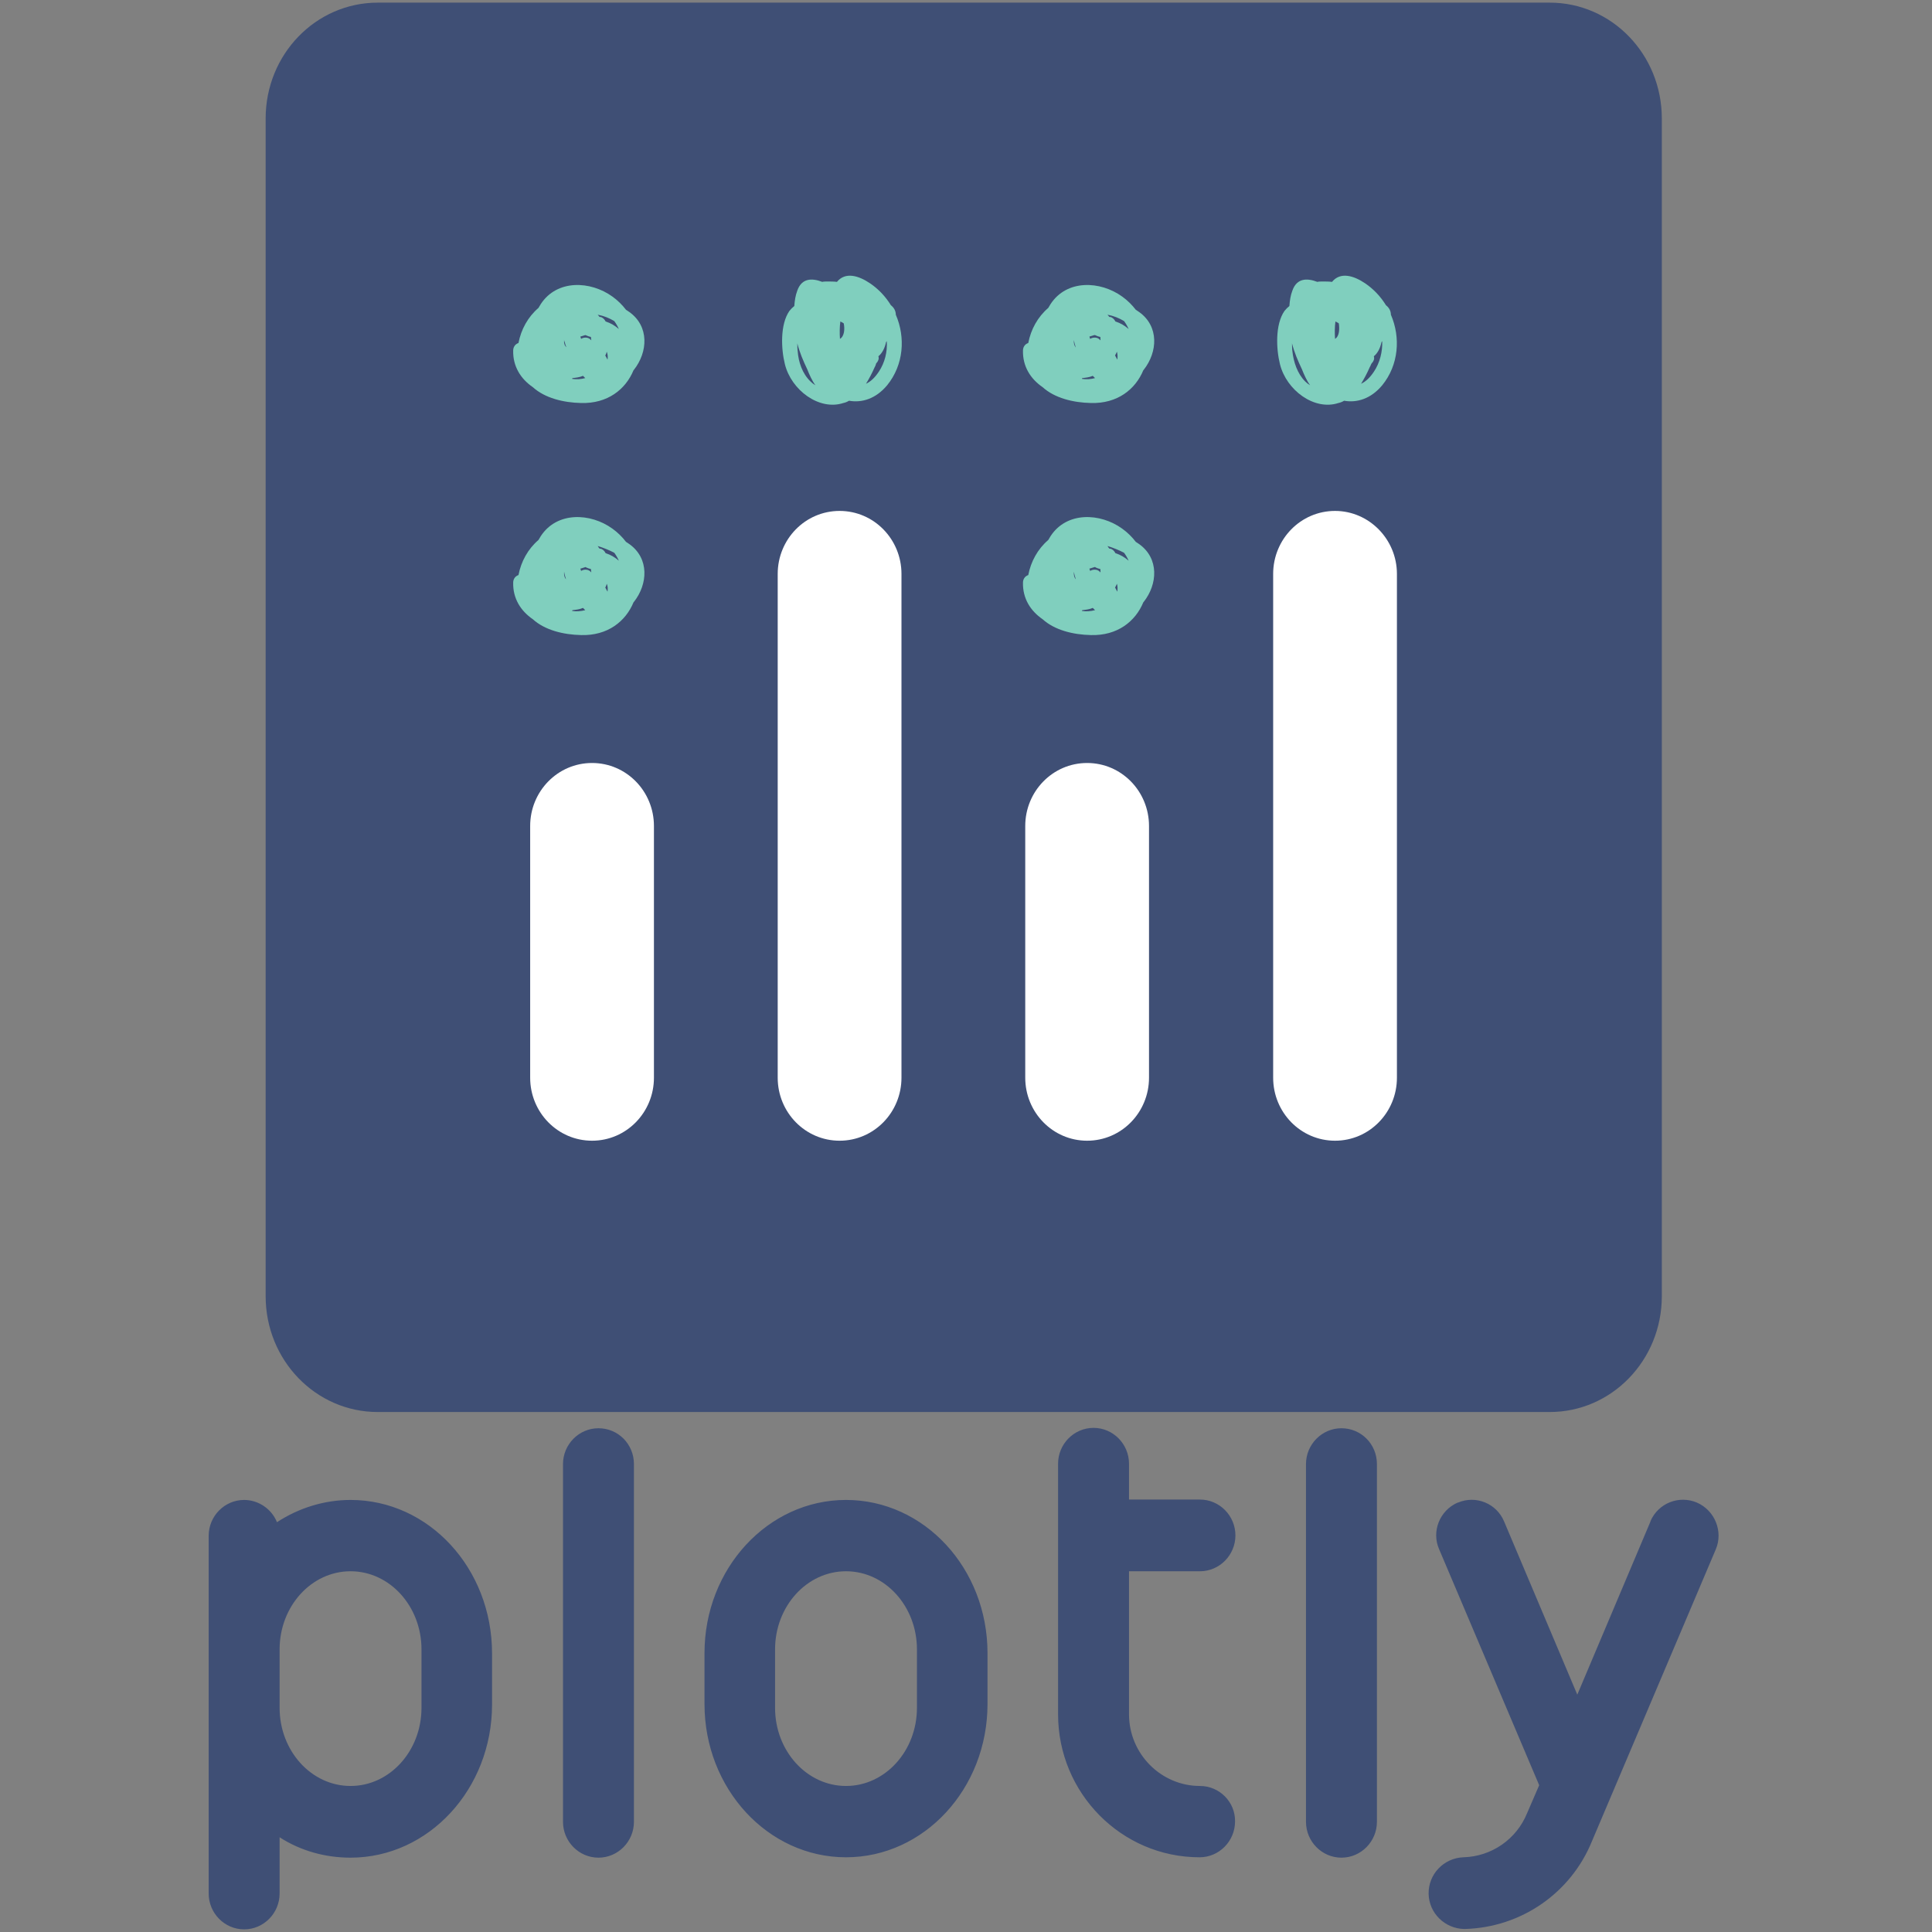 <?xml version="1.0" encoding="utf-8"?>
<!-- Generator: Adobe Illustrator 26.2.1, SVG Export Plug-In . SVG Version: 6.00 Build 0)  -->
<svg version="1.1" id="Layer_1" xmlns="http://www.w3.org/2000/svg" xmlns:xlink="http://www.w3.org/1999/xlink" x="0px" y="0px"
	 viewBox="0 0 512 512" style="enable-background:new 0 0 512 512;" xml:space="preserve">
<rect x="0" y="0" width="512" height="512" fill="#808080" stroke="none"/>
<style type="text/css">
	.st0{fill-rule:evenodd;clip-rule:evenodd;fill:#3F4F75;}
	.st1{fill-rule:evenodd;clip-rule:evenodd;fill:#80CFBE;}
	.st2{fill-rule:evenodd;clip-rule:evenodd;fill:#FFFFFF;}
</style>
<g>
	<path class="st0" d="M158.6,492.3c-5.2,0-9.4-4.3-9.4-9.5l0,0V388c0-5.2,4.2-9.5,9.4-9.5s9.4,4.2,9.4,9.5v94.8
		C168,488,163.8,492.3,158.6,492.3L158.6,492.3 M355.5,492.3c-5.2,0-9.4-4.3-9.4-9.5l0,0V388c0-5.2,4.2-9.5,9.4-9.5
		c5.2,0,9.4,4.2,9.4,9.5v94.8C364.9,488,360.7,492.3,355.5,492.3L355.5,492.3 M111.7,452.6c0,11.4-8.4,20.7-18.8,20.7
		c-10.4,0-18.8-9.3-18.8-20.7v-15.5c0-11.4,8.4-20.7,18.8-20.7c10.4,0,18.8,9.3,18.8,20.7V452.6z M92.9,397.5
		c-6.9,0-13.7,2.1-19.5,5.9c-1.4-3.5-4.9-5.9-8.7-5.9c-5.2,0-9.4,4.3-9.4,9.5v94.8c0,5.2,4.2,9.5,9.4,9.5c5.2,0,9.4-4.3,9.4-9.5l0,0
		v-14.9c5.6,3.6,12.1,5.4,18.8,5.4c20.7,0,37.5-18.2,37.5-40.6v-13.5C130.4,415.6,113.6,397.5,92.9,397.5z M243,452.6
		c0,11.4-8.4,20.7-18.8,20.7c-10.4,0-18.8-9.3-18.8-20.7v-15.5c0-11.4,8.4-20.7,18.8-20.7c10.4,0,18.8,9.3,18.8,20.7V452.6z
		 M224.2,397.5c-20.7,0-37.5,18.2-37.5,40.6v13.5c0,22.4,16.8,40.6,37.5,40.6s37.5-18.2,37.5-40.6v-13.5
		C261.7,415.6,244.9,397.5,224.2,397.5z M318,473.3c-10.3,0-18.8-8.5-18.8-19v-37.9H318c5.2,0,9.4-4.3,9.4-9.5s-4.2-9.5-9.4-9.5
		h-18.8v-9.5c0-5.2-4.2-9.5-9.4-9.5c-5.2,0-9.4,4.3-9.4,9.5l0,0v66.4c0,20.9,16.8,37.9,37.5,37.9c5.2,0,9.4-4.3,9.4-9.5l0,0
		C327.4,477.6,323.2,473.3,318,473.3 M449.7,398.2c-4.7-2-10.2,0.1-12.3,4.9v0.1L418,449.1l-19.4-45.9c-2-4.8-7.5-7-12.2-5h-0.1
		c-4.8,2.1-7,7.7-4.9,12.4l26.5,62.5l-3.2,7.4c-2.8,6.9-9.4,11.5-16.9,11.7c-5.2,0.2-9.3,4.5-9.2,9.7c0.1,5.1,4.3,9.2,9.4,9.3h0.2
		c14.9-0.4,28.1-9.5,33.7-23.3l32.8-77.3C456.7,405.9,454.5,400.3,449.7,398.2"/>
</g>
<g>
	<path class="st0" d="M410.7,374.2H100.1c-16.4,0-29.7-13.7-29.7-30.7V31.4c0-17,13.3-30.7,29.7-30.7h310.6
		c16.4,0,29.7,13.7,29.7,30.7v312.1C440.4,360.5,427.1,374.2,410.7,374.2"/>
	<path class="st1" d="M162.8,146.5c0.5,0.7,0.9,1.4,1.2,2.1c-1-0.9-2.2-1.6-3.5-2c-0.3-0.6-0.8-1.1-1.4-1.2h-0.2
		c-0.2-0.2-0.3-0.4-0.5-0.7C160,145.2,161.5,145.8,162.8,146.5 M151.7,161.7c0.9-0.1,1.9-0.2,2.8-0.6c0.2,0.2,0.4,0.4,0.6,0.6
		c-1.2,0.3-2.4,0.4-3.5,0.2L151.7,161.7 M155.4,150.4c0.4,0.2,0.8,0.3,1.2,0.4c0,0.3,0.1,0.6,0.1,0.9c-0.7-0.9-1.9-0.9-2.7-0.4
		l-0.2-0.6l1.3-0.4C155.1,150.2,155.2,150.3,155.4,150.4 M149.5,151.5c0.1,0.7,0.3,1.4,0.5,2C149.6,153.1,149.4,152.4,149.5,151.5
		 M161,156.8c-0.2-0.4-0.4-0.7-0.6-1.1c0.2-0.3,0.3-0.6,0.4-1C161.1,155.4,161.1,156.1,161,156.8 M166.8,144.2
		c-0.3-0.2-0.6-0.4-0.9-0.6c-1-1.3-2.2-2.5-3.6-3.5c-5.8-4.2-14.7-4.6-19,2c-0.2,0.3-0.4,0.7-0.6,1c-2.8,2.4-4.6,5.7-5.3,9.3
		c-0.9,0.3-1.4,1.1-1.4,2c-0.1,4.2,2,7.5,5.2,9.7c3.2,2.9,8.1,4.1,12.8,4.2c7,0.2,11.8-3.6,13.9-8.7l0.1-0.1
		C171.7,154.8,172.1,148,166.8,144.2 M162.8,85.1c0.5,0.7,0.9,1.4,1.2,2.1c-1-0.9-2.2-1.6-3.5-2c-0.3-0.6-0.8-1.1-1.4-1.2h-0.2
		c-0.2-0.2-0.3-0.4-0.5-0.6C160,83.7,161.5,84.3,162.8,85.1 M151.7,100.2c0.9-0.1,1.9-0.2,2.8-0.6c0.2,0.2,0.4,0.4,0.6,0.6
		c-1.1,0.3-2.4,0.4-3.5,0.2L151.7,100.2 M155.4,88.9c0.4,0.2,0.8,0.3,1.2,0.4c0,0.3,0.1,0.6,0.1,0.9c-0.7-0.9-1.9-0.9-2.7-0.4
		l-0.2-0.6l1.3-0.4C155.1,88.8,155.2,88.8,155.4,88.9 M149.5,90c0,0.3,0.1,0.5,0.2,0.8c0.1,0.4,0.2,0.8,0.4,1.2
		C149.6,91.6,149.4,90.9,149.5,90 M161,95.3l-0.6-1.1c0.2-0.3,0.3-0.6,0.4-1C161.1,94,161.1,94.7,161,95.3 M166.8,82.7
		c-0.3-0.2-0.6-0.4-0.9-0.6c-1-1.3-2.2-2.5-3.6-3.5c-5.8-4.2-14.7-4.6-19,2c-0.2,0.3-0.4,0.7-0.6,1c-2.8,2.4-4.6,5.7-5.3,9.3
		c-0.9,0.3-1.4,1.1-1.4,2c-0.1,4.2,2,7.5,5.2,9.7c3.2,2.9,8.1,4.1,12.8,4.2c7,0.2,11.8-3.6,13.9-8.7L168,98
		C171.7,93.3,172.1,86.5,166.8,82.7 M297.9,146.5c0.5,0.7,0.9,1.4,1.2,2.1c-1-0.9-2.2-1.6-3.5-2c-0.3-0.6-0.8-1.1-1.4-1.2H294
		c-0.2-0.2-0.3-0.4-0.5-0.7C295.1,145.2,296.6,145.8,297.9,146.5 M286.8,161.7c0.9-0.1,1.9-0.2,2.8-0.6c0.2,0.2,0.4,0.4,0.6,0.6
		c-1.2,0.3-2.4,0.4-3.5,0.2L286.8,161.7 M290.4,150.4c0.4,0.2,0.8,0.3,1.2,0.4c0,0.3,0.1,0.6,0,0.9c-0.6-0.9-1.9-0.9-2.7-0.4
		l-0.2-0.6l1.3-0.4C290.2,150.2,290.3,150.3,290.4,150.4 M284.6,151.5c0.1,0.7,0.3,1.4,0.5,2C284.7,153.1,284.5,152.4,284.6,151.5
		 M296.1,156.8c-0.2-0.4-0.4-0.7-0.6-1.1c0.2-0.3,0.3-0.6,0.5-1C296.2,155.4,296.2,156.1,296.1,156.8 M301.9,144.2
		c-0.3-0.2-0.6-0.4-0.9-0.6c-1-1.3-2.2-2.5-3.6-3.5c-5.8-4.2-14.7-4.6-19,2c-0.2,0.3-0.4,0.7-0.6,1c-2.8,2.4-4.6,5.7-5.3,9.3
		c-0.9,0.3-1.4,1.1-1.4,2c-0.1,4.2,2,7.5,5.2,9.7c3.2,2.9,8.1,4.1,12.8,4.2c7,0.2,11.8-3.6,13.9-8.7l0.1-0.1
		C306.8,154.8,307.2,148,301.9,144.2 M297.9,85.1c0.5,0.7,0.9,1.4,1.2,2.1c-1-0.9-2.2-1.6-3.5-2c-0.3-0.6-0.8-1.1-1.4-1.2H294
		c-0.2-0.2-0.3-0.4-0.5-0.6C295.1,83.7,296.6,84.3,297.9,85.1 M286.8,100.2c0.9-0.1,1.9-0.2,2.8-0.6c0.2,0.2,0.4,0.4,0.6,0.6
		c-1.1,0.3-2.4,0.4-3.5,0.2L286.8,100.2 M290.4,88.9c0.4,0.2,0.8,0.3,1.2,0.4c0,0.3,0.1,0.6,0,0.9c-0.6-0.9-1.9-0.9-2.7-0.4
		l-0.2-0.6l1.3-0.4C290.2,88.8,290.3,88.8,290.4,88.9 M284.6,90.1c0.1,0.7,0.3,1.4,0.5,2C284.7,91.6,284.5,91,284.6,90.1
		 M296.1,95.3l-0.6-1.1c0.2-0.3,0.3-0.6,0.5-1C296.2,94,296.2,94.7,296.1,95.3 M301.9,82.7c-0.3-0.2-0.6-0.4-0.9-0.6
		c-1-1.3-2.2-2.5-3.6-3.5c-5.8-4.2-14.7-4.6-19,2c-0.2,0.3-0.4,0.7-0.6,1c-2.8,2.4-4.6,5.7-5.3,9.3c-0.9,0.3-1.4,1.1-1.4,2
		c-0.1,4.2,2,7.5,5.2,9.7c3.2,2.9,8.1,4.1,12.8,4.2c7,0.2,11.8-3.6,13.9-8.7l0.1-0.1C306.8,93.3,307.2,86.5,301.9,82.7"/>
	<path class="st2" d="M156.9,202.2c-9.1,0-16.4,7.5-16.4,16.7v66.7c0,9.2,7.3,16.7,16.4,16.7c9.1,0,16.4-7.5,16.4-16.7v-66.7
		C173.3,209.7,166,202.2,156.9,202.2 M288.1,202.2c-9.1,0-16.4,7.5-16.4,16.7v66.7c0,9.2,7.3,16.7,16.4,16.7s16.4-7.5,16.4-16.7
		v-66.7C304.5,209.7,297.2,202.2,288.1,202.2 M222.5,135.4c-9.1,0-16.4,7.5-16.4,16.7v133.5c0,9.2,7.3,16.7,16.4,16.7
		s16.4-7.5,16.4-16.7V152.1C238.9,142.9,231.6,135.4,222.5,135.4 M353.8,135.4c-9.1,0-16.4,7.5-16.4,16.7v133.5
		c0,9.2,7.3,16.7,16.4,16.7s16.4-7.5,16.4-16.7V152.1C370.2,142.9,362.8,135.4,353.8,135.4"/>
	<path class="st1" d="M364.1,98.5c-1,1.5-2.1,2.6-3.4,3.2c0.8-1.3,1.6-2.8,2.3-4.4c0.2-0.3,0.3-0.7,0.5-1c0.5-0.5,0.8-1.2,0.6-1.8
		v-0.1c1-0.8,1.7-2.2,2-3.7l0.2-0.3C366.4,93.2,365.7,96.1,364.1,98.5 M342.5,93.1c-0.1-0.7-0.1-1.4-0.1-2.1
		c0.6,2.4,1.6,4.7,2.6,6.8c0.6,1.5,1.3,3.1,2.2,4.3c-0.5-0.3-0.9-0.6-1.3-1C343.8,99,342.8,95.9,342.5,93.1 M353.8,89.8
		c-0.1-1.5-0.1-3.1,0.1-4.6c0.2,0.1,0.4,0.2,0.6,0.3l0.3,0.2C355,87.1,355,89.1,353.8,89.8 M368.6,83.4c0-1-0.5-1.9-1.3-2.5
		c-1.4-2.3-3.3-4.3-5.5-5.8c-3.1-2.1-6.6-3.1-8.8-0.4c-0.8-0.1-1.6-0.1-2.5-0.1c-0.5,0-1,0-1.4,0.1c-2.6-1-5.4-1.1-6.6,2.3
		c-0.5,1.3-0.7,2.7-0.8,4.1c-0.5,0.4-0.9,0.8-1.3,1.3c-2.5,3.6-2.2,10.1-1.2,14.1c1.7,6.9,9.1,12.4,15.5,10.3c0.5-0.1,1-0.3,1.5-0.6
		c3.4,0.6,7.1-0.5,10.1-4.1C370.7,96.7,371.2,89.4,368.6,83.4 M232.9,98.5c-1,1.5-2.1,2.6-3.4,3.2c0.8-1.3,1.6-2.8,2.3-4.4
		c0.2-0.3,0.3-0.7,0.4-1c0.5-0.5,0.8-1.2,0.6-1.8v-0.1c1-0.8,1.7-2.2,2-3.7l0.2-0.3C235.2,93.2,234.5,96.1,232.9,98.5 M211.4,93.1
		c-0.1-0.7-0.1-1.4-0.1-2.1c0.6,2.4,1.6,4.7,2.6,6.8c0.6,1.5,1.3,3.1,2.2,4.3c-0.5-0.3-0.9-0.6-1.3-1
		C212.6,99,211.6,95.9,211.4,93.1 M222.6,89.8c-0.1-1.5-0.1-3.1,0.1-4.6c0.2,0.1,0.4,0.2,0.6,0.3c0.1,0.1,0.2,0.1,0.3,0.2
		C223.9,87.1,223.8,89.1,222.6,89.8 M237.4,83.4c0-1-0.5-1.9-1.3-2.5c-1.4-2.3-3.3-4.3-5.5-5.8c-3.1-2.1-6.6-3.1-8.8-0.4
		c-0.8-0.1-1.6-0.1-2.5-0.1c-0.5,0-1,0-1.4,0.1c-2.6-1-5.4-1.1-6.6,2.3c-0.5,1.3-0.7,2.7-0.8,4.1c-0.5,0.4-0.9,0.8-1.3,1.3
		c-2.5,3.6-2.2,10.1-1.2,14.1c1.7,6.9,9.1,12.4,15.5,10.3c0.5-0.1,1-0.3,1.5-0.6c3.4,0.6,7.1-0.5,10.1-4.1
		C239.5,96.7,240,89.4,237.4,83.4"/>
</g>
</svg>
